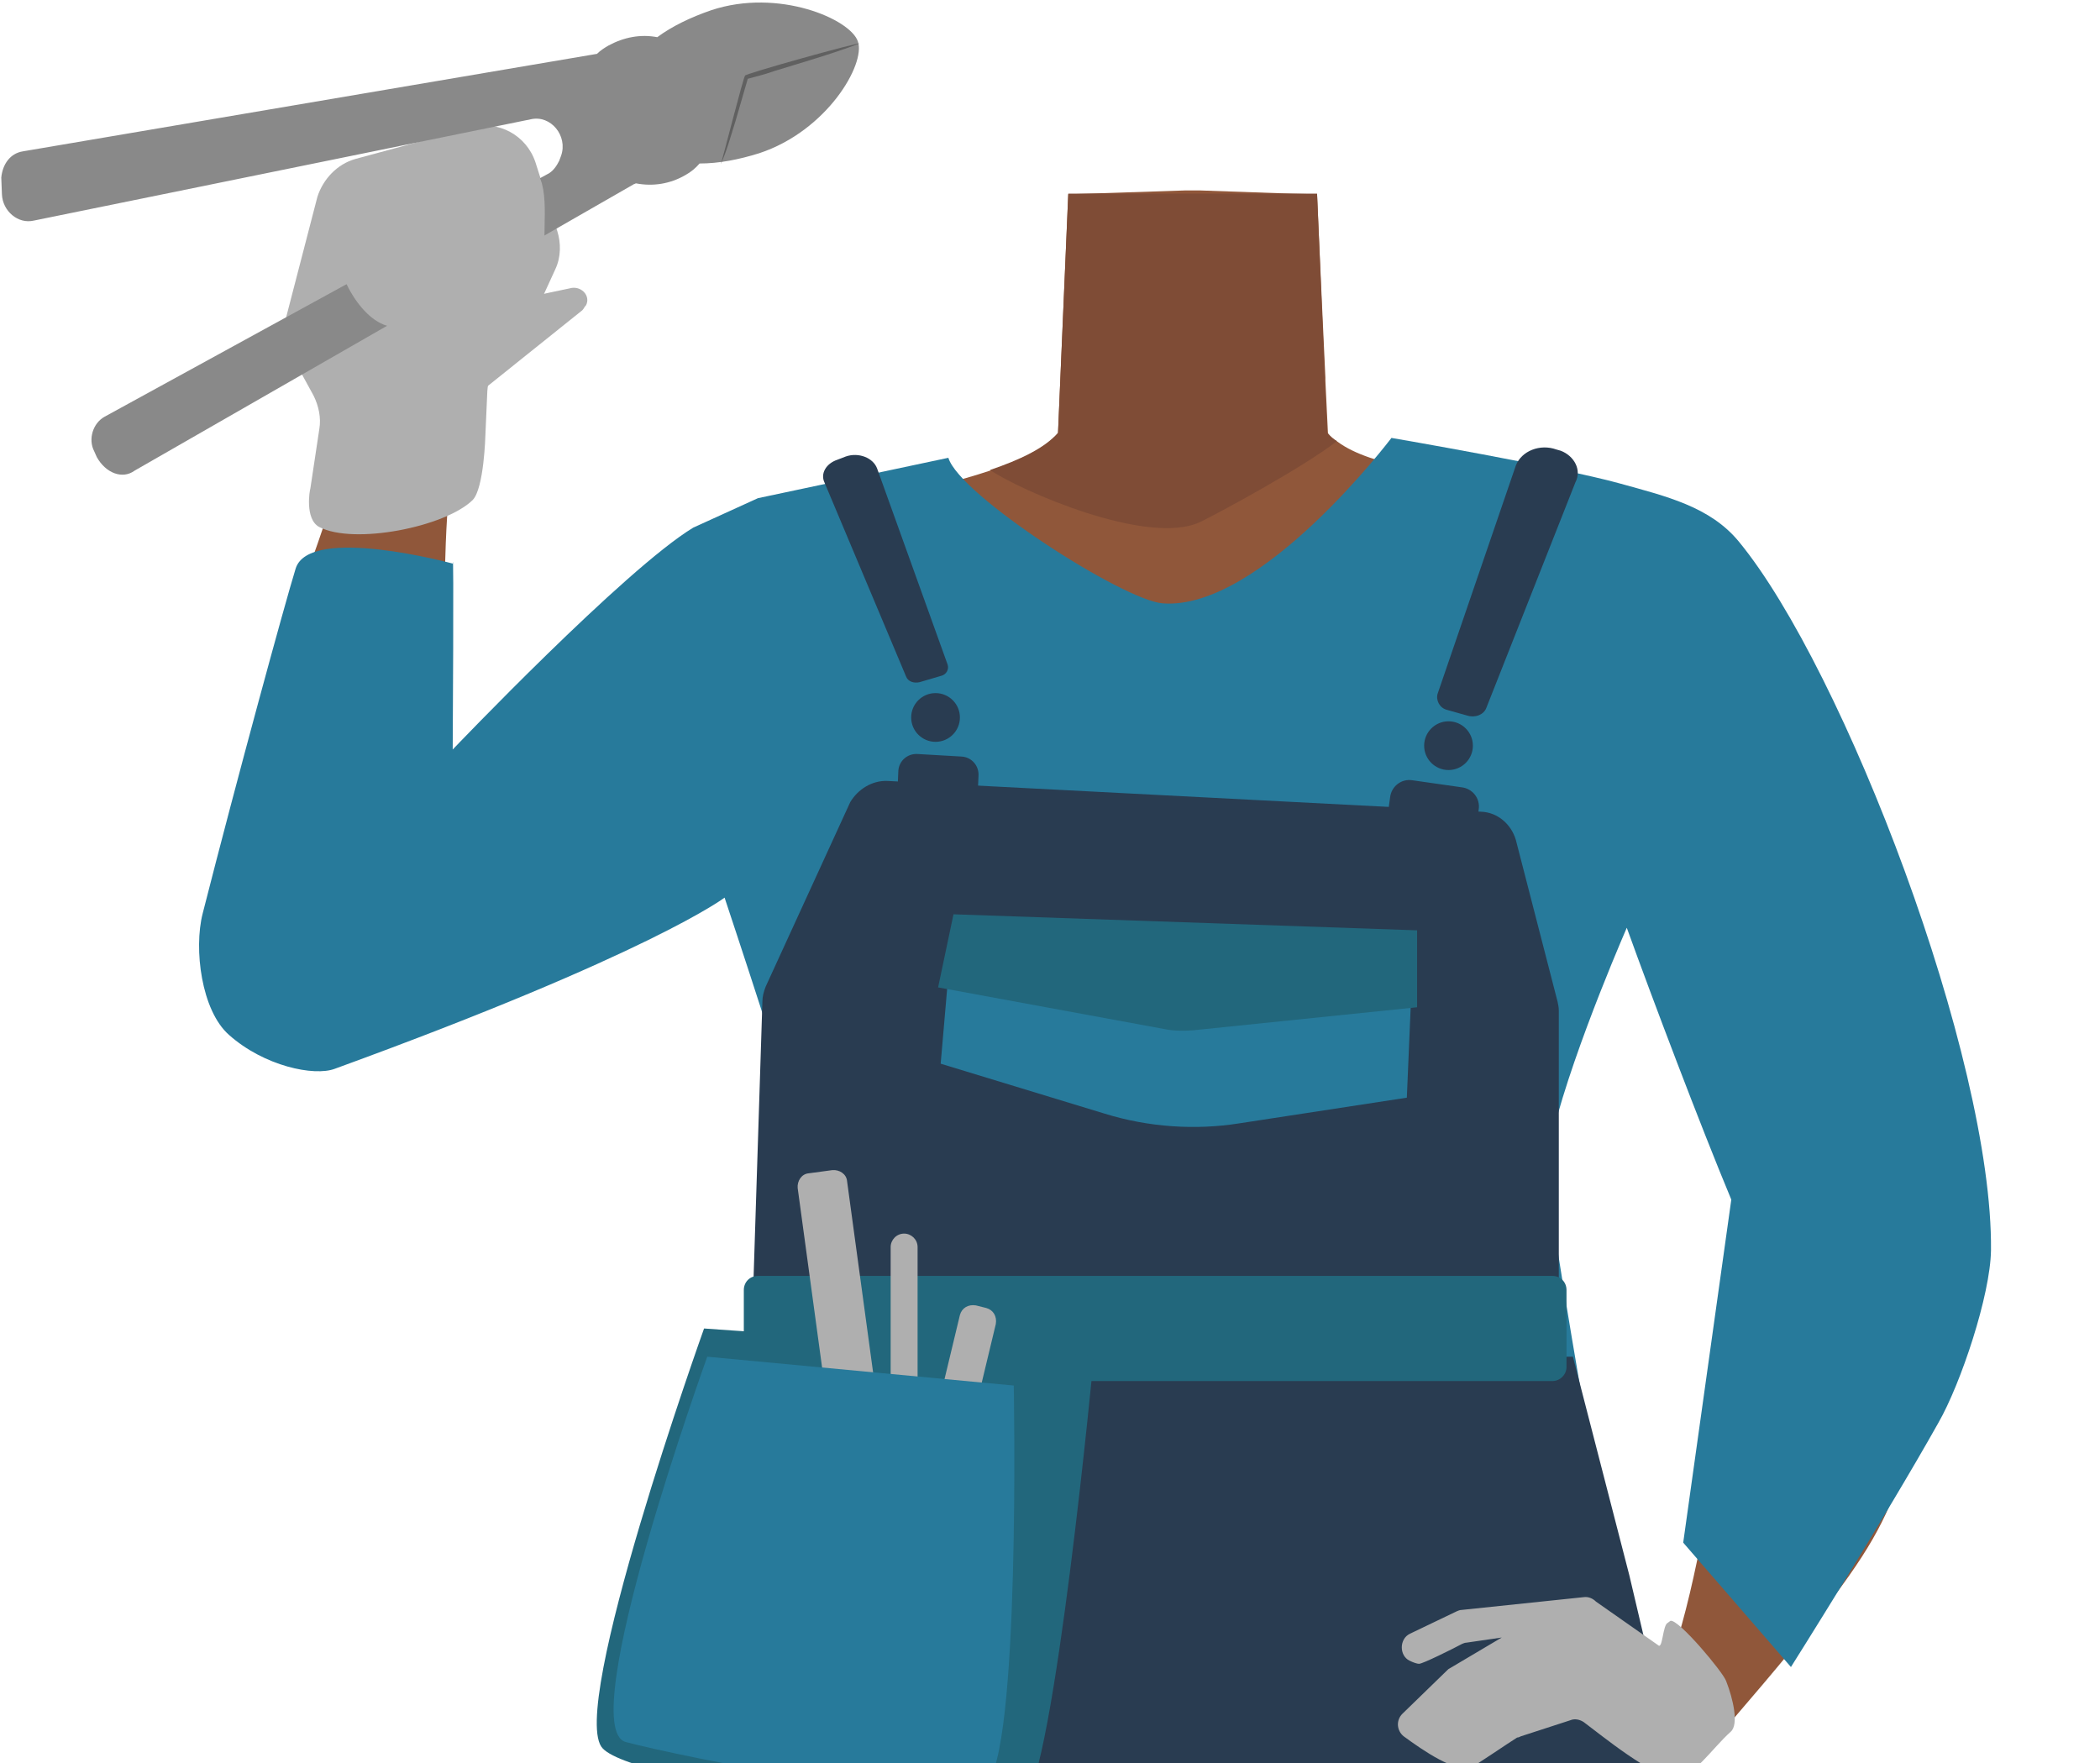 <?xml version="1.0" encoding="utf-8"?>
<!-- Generator: Adobe Illustrator 26.0.3, SVG Export Plug-In . SVG Version: 6.00 Build 0)  -->
<svg version="1.1" id="Calque_1" xmlns="http://www.w3.org/2000/svg" xmlns:xlink="http://www.w3.org/1999/xlink" x="0px" y="0px"
	 viewBox="0 0 327.5 275" style="enable-background:new 0 0 327.5 275;" xml:space="preserve">
<style type="text/css">
	.st0{fill:#90573A;}
	.st1{fill:#7F4C36;}
	.st2{fill:#D68F72;}
	.st3{fill:#4E6566;}
	.st4{fill:#277A9B;}
	.st5{fill:#293C51;}
	.st6{fill:#22677C;}
	.st7{fill:#AFAFAF;}
	.st8{fill:#898989;}
	.st9{fill:#606060;}
</style>
<g id="Calque_1_00000180341625070977574980000007372930342611508925_">
	<g id="Calque_12">
		<path class="st0" d="M257.8,114.3c0,0-0.1,3.9-9.3,10c-10.9,7.3-6.9,21.4-8.4,28.7c-1,4.9-9.9,17.3-13.7,16.6
			c-10.8-2-16.9-16.2-26.7-20.4c-5.7-2.4-8.2-4.7-13.7-2c-5.5-2.8-8-0.5-13.7,2c-9.8,4.2-15.8,18.5-26.7,20.4
			c-3.9,0.7-12.7-11.7-13.7-16.6c-1.5-7.3,2.5-21.4-8.4-28.7c-9.2-6.1-11.6-11-11.6-11c-7-17.1-6.1-26.8,3.9-29.8s29.4-7,38.6-10.1
			c4.7-1.6,8.5-3.4,10.6-5.8l1.6-37.3l18.3-0.6h2.2l14.3,0.5l4,0.1l0.7,15.7l0.6,12.9v0.5l0.4,8.2c0.4,0.5,0.9,0.9,1.5,1.3
			c2.7,2,6.8,3.2,11.6,4.2c6.5,1.3,30.5,8,37.8,9.4c3.1,0.6-2.8-0.9,0,0C267.8,85.4,264.8,97.1,257.8,114.3z"/>
		<path class="st1" d="M208.5,68.8c-5.4,4.2-18.8,11.4-21.3,12.6c-8.2,3.9-28.3-5-32.8-8.1c4.7-1.6,8.5-3.4,10.6-5.8l1.6-37.3h38.8
			l1.2,28.6v0.5l0.4,8.2C207.4,68,207.9,68.5,208.5,68.8z"/>
	</g>
</g>
<path class="st2" d="M144.5,110c-18.9,22.7-62.6,33.7-75.6,44.2c-6.1,5-22.2,14.3-30.2,5.4l0,0c-9.8-11.9-6,3.1-0.6-2.2
	c11-10.7,35.3-30.3,44.3-42.5c6.7-9.1,11.2-19.4,29-26.3c0,0,17.8-8,28.5,0.6C146.6,94.7,147.6,101.5,144.5,110L144.5,110z"/>
<path class="st0" d="M48.1,155.6c16,2.3,18.3-9.1,20.2-15.1c2-6.5,0-45.5,1.7-63.4c0.9-10.1,1.7-15.5-4.7-16.6
	c-5.8-1-10.5,8.5-11.8,12.5c-12.3,37.6-9.1,19.2-18.3,64.8C31.5,156.5,44,155,48.1,155.6z"/>
<path class="st3" d="M232.6,105.8c1.8,19.7,8.5,26.6,16.1,33c31,26,28.7,68.8,20.9,59.1c4.5,5.6,17.5,17.2,27.7,11.2l0,0
	c12.7-8.3,3.9-23.7,0.1-29.5c-7.6-11.7-19.1-73.1-34.4-82.9c0,0-15-10.8-27.6-5.6C227.3,94.5,231.9,97.6,232.6,105.8L232.6,105.8z"
	/>
<path class="st0" d="M297.2,186.1c-10.4-5.7-18,2.7-23.5,10.8c-3.9,5.7-7,52.2-15.8,68.2c-5,9-14,1.3-8.5,4.6c5,3,17.6,2.2,20.4-1
	c29-33.7,23-30.5,33.4-57.8C310.1,193.1,300.8,188.1,297.2,186.1z"/>
<path class="st4" d="M271.2,84.5c-4.5-5.5-11.4-7.1-18.6-9.1c-9.4-2.6-35.6-7.1-35.6-7.1s-20.4,27-35.7,25.8
	c-6.2-0.5-31.7-16.9-33.4-22.7l-29.7,6.3l-10.1,4.6c-10.7,6.5-37.5,34.6-37.5,34.6s0.2-32.5,0-29c0,0-22.4-6.1-24.5,0.8
	c-1.7,5.5-9.1,32.6-14.5,53.8c-1.4,5.5-0.2,15.1,4.1,18.9c5.5,4.9,13.3,6.5,16.5,5.3c49.4-18,60.8-26.7,60.8-26.7
	s12.3,36.9,12.6,40.4c0.3,3.5-4.4,41.5-4.4,41.5h0.1c1,11.4,1.7,13.1,1.7,19.6s5.6,11.7,12.5,11.7h99c7,0,12.6-5.2,12.6-11.7
	s0.2-8.2,0.4-19.7h-0.1c-0.4-2.1-6.6-37.7-6.2-40.4c1.8-11.7,10.9-33,12.5-36.7c4,11.1,11.5,30.9,16.3,42.4l-7.5,53.5l16.8,19.4
	c0,0,14.7-23.3,23-38.1c3.5-6.1,8.1-19.9,8.2-26.9C310.8,165,287.5,104.3,271.2,84.5z"/>
<path class="st5" d="M119.3,212.2L104,286.1c-1.1,5.8,9.3,11.2,18.8,12.4c0,0,41.6,8.5,59.3,8.9c18.4,0.4,72.9-5.9,72.9-5.9
	c0.1,0,0.2,0,0.2,0c10.3-0.9,10.2-8.4,8.6-14.6l-9.7-41.2l-8.8-34.1"/>
<path class="st5" d="M130.6,71.7l1.3-0.5c2-0.7,4.3,0.2,4.9,1.9l11,30.6c0.2,0.7-0.2,1.5-1,1.7l-3.4,1c-0.9,0.2-1.8-0.1-2.1-0.9
	l-12.7-30.2C127.9,73.9,128.8,72.3,130.6,71.7z"/>
<path class="st5" d="M243.4,70.3l-0.7-0.2c-2.5-0.9-5.4,0.2-6.3,2.5l-12.2,35.6c-0.3,1,0.3,2.2,1.4,2.5l3.2,0.9
	c1.2,0.4,2.6-0.1,3-1.2l13.9-35.2C246.7,73.3,245.5,71.1,243.4,70.3z"/>
<circle class="st5" cx="145.9" cy="111.9" r="3.8"/>
<circle class="st5" cx="225.9" cy="116.3" r="3.8"/>
<path class="st5" d="M138.4,121.8l92.6,4.8c2.6,0.1,4.7,2,5.4,4.4l6.5,25.2c0.1,0.5,0.2,0.9,0.2,1.4v48.6H117.3l1.6-50
	c0-0.8,0.2-1.5,0.5-2.3l13.2-28.8C133.8,123.1,136,121.7,138.4,121.8z"/>
<path class="st5" d="M149.5,125.9l-6.9-0.4c-1.5-0.1-2.7-1.4-2.6-3l0.1-2.3c0.1-1.5,1.4-2.7,3-2.6l6.9,0.4c1.5,0.1,2.7,1.4,2.6,3
	l-0.1,2.3C152.4,124.8,151.1,125.9,149.5,125.9z"/>
<path class="st5" d="M226.6,132.5l-7.7-1.1c-1.6-0.2-2.9-1.7-2.6-3.5l0.5-3.6c0.2-1.6,1.7-2.9,3.5-2.6l7.7,1.1
	c1.6,0.2,2.9,1.7,2.6,3.5l-0.5,3.6C229.8,131.6,228.3,132.8,226.6,132.5z"/>
<path class="st4" d="M148.7,142.8l-2,23.1l25.6,7.8c6.8,2.1,14.1,2.6,21,1.5l26.1-4l1-23.5L148.7,142.8z"/>
<path class="st6" d="M148.7,142.6l-2.4,11.4l35.3,6.5c1.4,0.3,3,0.3,4.4,0.2l35-3.6v-12L148.7,142.6z"/>
<path class="st6" d="M242.1,215.4H118.2c-1.2,0-2.2-0.9-2.2-2.2v-12c0-1.2,0.9-2.2,2.2-2.2h123.9c1.2,0,2.2,0.9,2.2,2.2v12
	C244.3,214.4,243.3,215.4,242.1,215.4z"/>
<path class="st6" d="M109.8,207.2c0,0-21.4,59.8-15.8,65.5c5.5,5.8,60.8,12,65.6,8.3c4.8-3.7,11-69.5,11-69.5L109.8,207.2z"/>
<path class="st7" d="M136.7,232.8l-3.7,0.5c-1.1,0.1-2.2-0.6-2.3-1.7l-6.3-46.3c-0.1-1.1,0.6-2.2,1.7-2.3l3.7-0.5
	c1.1-0.1,2.2,0.6,2.3,1.7l6.3,46.3C138.6,231.6,137.8,232.6,136.7,232.8z"/>
<path class="st7" d="M141,233.2L141,233.2c-1.1,0-2.1-0.9-2.1-2.1v-36.6c0-1.1,0.9-2.1,2.1-2.1l0,0c1.1,0,2.1,0.9,2.1,2.1v36.6
	C143,232.3,142.1,233.2,141,233.2z"/>
<path class="st7" d="M146.8,233l-1.6-0.4c-1.1-0.3-1.7-1.3-1.5-2.5l6-25c0.3-1.1,1.3-1.7,2.5-1.5l1.6,0.4c1.1,0.3,1.7,1.3,1.5,2.5
	l-6,25C148.9,232.6,147.8,233.3,146.8,233z"/>
<path class="st4" d="M110.3,211.6c0,0-20.9,57.9-12.7,60.1c8.2,2.2,50.4,10.8,56.1,6.6c5.5-4.2,4.4-62.2,4.4-62.2L110.3,211.6z"/>
<path class="st7" d="M219.9,254.8l7.3-3.5c0.2-0.1,0.5-0.2,0.7-0.2l19.1-2c0.7-0.1,1.4,0.2,1.9,0.7l9.7,6.8c0.7,0.7,0.7-3.2,1.5-3.5
	l0.4-0.3c1.2-0.4,8.3,8.1,8.7,9.4c1.1,2.8,2,6.8,0.7,7.9c-2.9,2.6-5.9,7.2-8.6,7.2c-3.6-0.1-11.6-6.7-14.3-8.7
	c-0.6-0.4-1.4-0.6-2.1-0.3l-7.7,2.5c-0.2,0.1-0.4,0.2-0.6,0.2c-1.3,0.8-6.7,4.5-7.1,4.6c-2.4,1-7.6-2.6-10.6-4.8
	c-1.1-0.9-1.2-2.5-0.2-3.5l7-6.8c0.2-0.2,0.2-0.2,0.4-0.3l8.1-4.8l-5.5,0.8c-0.2,0-0.5,0.1-0.7,0.2c-1.3,0.7-6.1,3.1-6.7,3.1
	c-0.3,0-0.9-0.2-1.5-0.5C218.2,258.2,218.2,255.6,219.9,254.8z"/>
<path class="st7" d="M48.4,76.2l1.4-9.3c0.3-1.7-0.1-3.6-0.9-5.2l-3.5-6.4c-1-1.8-1.3-4-0.7-6.1l4.8-18.5c0.9-2.8,3.1-5.1,5.9-5.9
	l18.1-4.9c4.2-1.2,8.6,1.2,10,5.4L86.9,36c0.6,1.9,0.6,4.1-0.3,6l-2.7,5.9c-0.2,0.5-0.6,1.2-0.9,1.6l-5.3,7c-1,1.2-1.6,2.9-1.7,4.5
	l-0.3,6.8c0,0-0.2,8.4-2,10.2c-4.3,4.2-18.5,7-23.9,4.2C47.5,81,48.3,76.4,48.4,76.2z"/>
<path class="st7" d="M82.2,47.1c0.2-0.4,0.8-0.9,1.3-1l5.7-1.2c1.6-0.2,2.9,1.3,2.2,2.7l0,0c-0.3,0.3-0.3,0.5-0.6,0.8L74.7,61.3
	L82.2,47.1z"/>
<g>
	<path class="st8" d="M21,73.4l77.9-44.7c0.1,0,0.2-0.1,0.3-0.1c2.6,0.5,5.3,0.1,7.7-1.3c0.9-0.5,1.6-1.1,2.2-1.8
		c3,0,6.1-0.6,9.3-1.6C129,20.4,135,10,133.8,6.5c-1.1-3.5-12.4-8.4-22.9-4.9c-3.2,1.1-6.1,2.5-8.4,4.2c-2.6-0.5-5.2,0-7.6,1.3
		c-0.7,0.4-1.3,0.8-1.8,1.3L3.6,23.6c-2,0.3-3.2,2-3.4,4.1l0.1,2.6c0.1,2.6,2.5,4.7,5,4.1l77.5-15.8c3.1-0.7,5.8,2.6,4.7,5.7
		l-0.3,0.8c-0.4,0.8-1,1.7-1.9,2.1L16.3,65c-1.8,1-2.6,3.5-1.6,5.4l0.4,0.9C16.5,73.8,19.1,74.8,21,73.4z"/>
	<g>
		<path class="st9" d="M134,6.8c-4.2,1.6-9.1,3-13.3,4.3c-1.4,0.5-3,0.9-4.5,1.3l0.5-0.4c-0.6,2-1.4,4.9-2,6.9
			c-0.7,2.2-1.4,4.8-2.3,6.7c0.1,0,3.6-13.9,3.8-13.8C115.8,11.6,134.1,6.5,134,6.8L134,6.8z"/>
	</g>
</g>
<path class="st7" d="M75.6,46.7l-13.9,4.3c-5.1,0-9.5-8.5-9.5-13.6l0,0c0-5.1,4.2-9.3,9.3-9.3l19.2-2.6c5.1,0,4.2,6.8,4.2,11.9l0,0
	C84.9,42.5,80.7,46.7,75.6,46.7z"/>
</svg>
